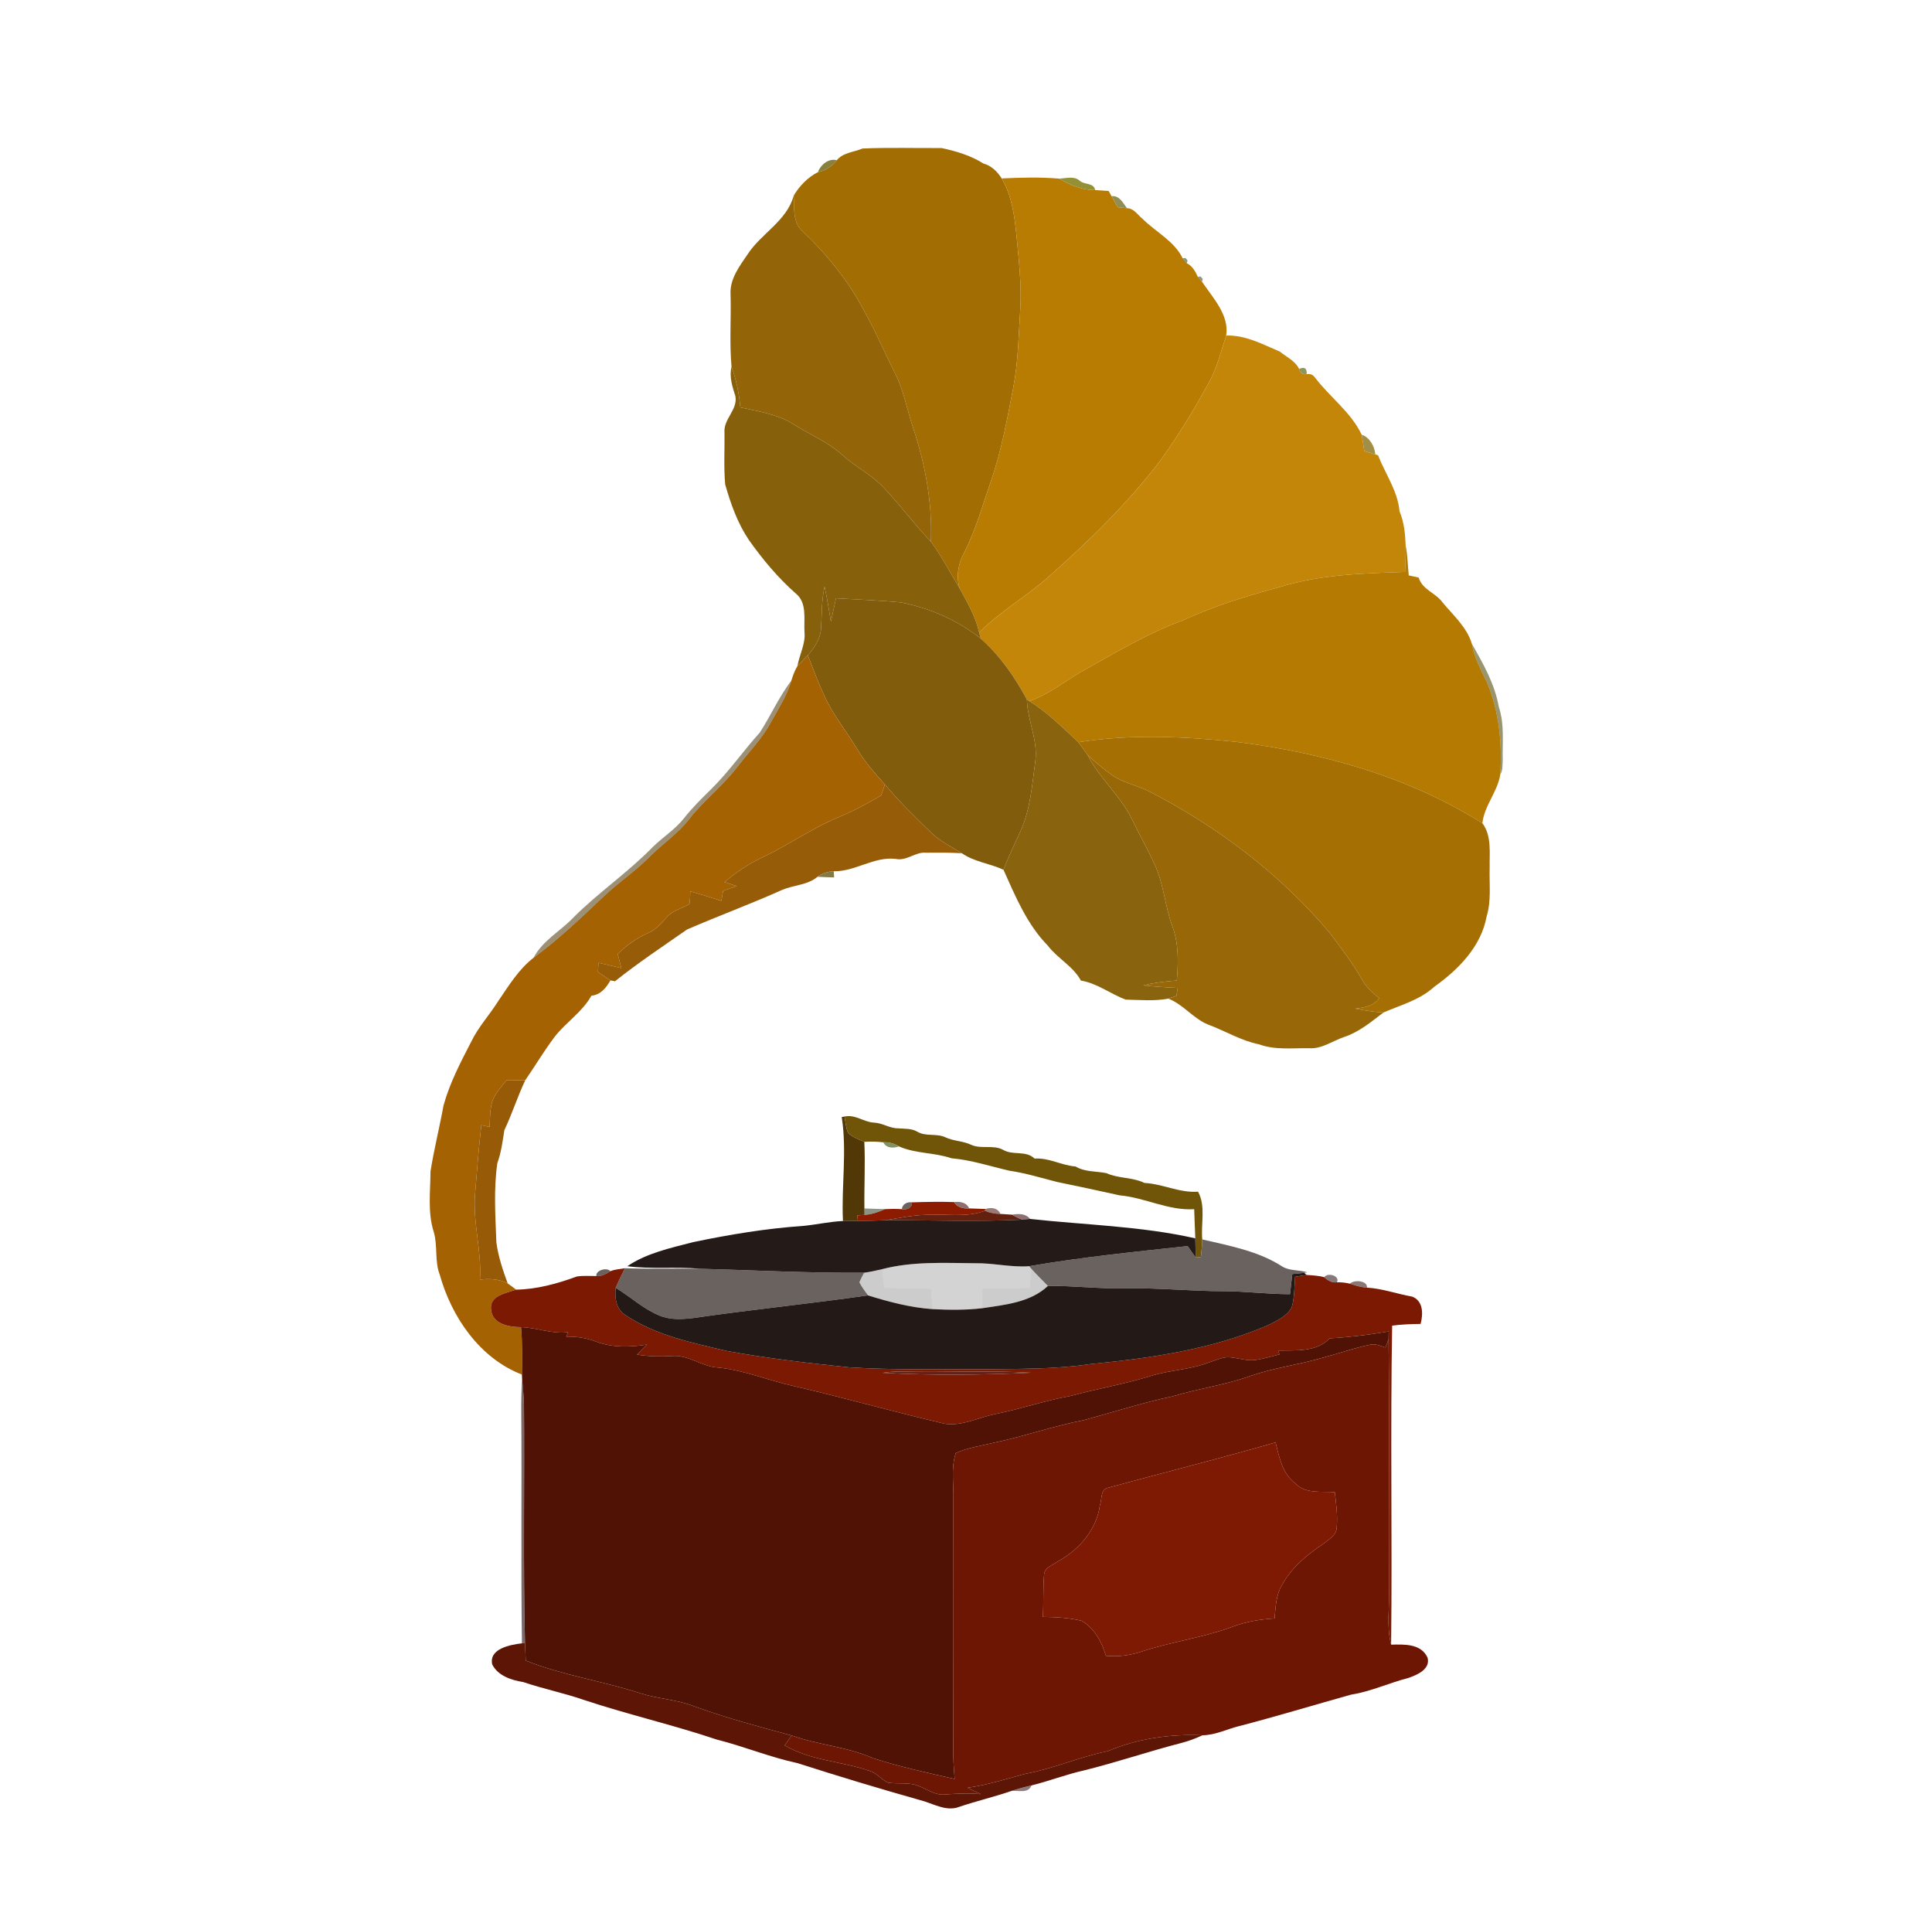 <?xml version="1.0" encoding="UTF-8" ?>
<!DOCTYPE svg PUBLIC "-//W3C//DTD SVG 1.1//EN" "http://www.w3.org/Graphics/SVG/1.1/DTD/svg11.dtd">
<svg width="630pt" height="626pt" viewBox="0 0 630 626" version="1.1" xmlns="http://www.w3.org/2000/svg">
<g id="#a26d03ff">
<path fill="#a26d03" opacity="1.00" d=" M 272.86 52.24 C 274.92 49.72 278.43 49.61 281.27 48.42 C 289.83 48.04 298.44 48.32 307.03 48.26 C 311.78 49.28 316.52 50.68 320.68 53.31 C 323.30 54.03 325.21 55.92 326.63 58.17 C 329.93 63.72 330.79 70.24 331.44 76.55 C 332.21 84.65 333.17 92.79 332.69 100.95 C 332.14 109.45 332.03 118.03 330.40 126.43 C 328.45 136.50 326.64 146.64 323.30 156.37 C 320.47 164.41 318.26 172.71 314.33 180.32 C 312.43 183.87 311.73 188.00 312.95 191.89 C 309.88 186.76 307.12 181.41 303.55 176.60 C 304.07 163.97 301.70 151.32 297.71 139.37 C 295.77 133.58 294.75 127.46 291.98 121.97 C 288.64 115.34 285.75 108.47 282.11 101.99 C 276.97 91.96 269.82 83.08 261.66 75.36 C 258.39 72.43 259.05 67.70 258.83 63.76 C 260.61 60.69 263.49 57.73 266.72 56.13 C 269.21 55.61 271.28 54.21 272.86 52.24 Z" />
</g>
<g id="#827b37f6">
<path fill="#827b37" opacity="0.96" d=" M 266.72 56.13 C 267.55 53.74 270.22 51.51 272.86 52.24 C 271.28 54.21 269.21 55.61 266.72 56.13 Z" />
</g>
<g id="#b87c02ff">
<path fill="#b87c02" opacity="1.00" d=" M 326.63 58.17 C 332.86 57.88 339.15 57.70 345.36 58.23 C 348.95 60.35 352.89 61.99 357.13 61.97 C 358.59 62.07 360.05 62.15 361.52 62.26 C 361.76 62.68 362.23 63.53 362.47 63.96 C 363.13 65.16 363.81 66.36 364.48 67.56 C 365.23 67.64 366.73 67.79 367.48 67.87 C 369.76 67.90 370.99 70.09 372.60 71.37 C 376.91 75.65 382.92 78.59 385.66 84.21 C 386.00 84.61 386.66 85.42 386.99 85.82 C 388.75 86.66 389.84 88.51 390.59 90.25 C 390.93 90.65 391.61 91.44 391.95 91.84 C 395.45 97.05 400.89 102.66 399.85 109.39 C 398.17 114.43 396.96 119.67 394.39 124.37 C 389.68 133.12 384.44 141.61 378.70 149.72 C 367.99 163.84 355.23 176.27 342.00 187.99 C 334.76 194.49 326.13 199.29 319.30 206.23 C 318.14 201.07 315.49 196.47 312.95 191.89 C 311.73 188.00 312.43 183.87 314.33 180.32 C 318.26 172.71 320.47 164.41 323.30 156.37 C 326.64 146.64 328.45 136.50 330.40 126.43 C 332.03 118.03 332.14 109.45 332.69 100.95 C 333.17 92.79 332.21 84.65 331.44 76.55 C 330.79 70.24 329.93 63.72 326.63 58.17 Z" />
</g>
<g id="#918d30f8">
<path fill="#918d30" opacity="0.97" d=" M 345.36 58.23 C 347.57 58.18 350.20 57.25 352.07 58.91 C 353.59 60.33 356.66 59.46 357.13 61.97 C 352.89 61.99 348.95 60.35 345.36 58.23 Z" />
</g>
<g id="#936408ff">
<path fill="#936408" opacity="1.00" d=" M 243.86 82.80 C 248.34 76.01 256.57 72.02 258.83 63.76 C 259.05 67.70 258.39 72.43 261.66 75.36 C 269.82 83.08 276.97 91.96 282.11 101.99 C 285.75 108.47 288.64 115.34 291.98 121.97 C 294.75 127.46 295.77 133.58 297.71 139.37 C 301.70 151.32 304.07 163.97 303.55 176.60 C 298.16 170.91 293.48 164.59 288.09 158.90 C 284.16 154.73 278.90 152.18 274.69 148.34 C 269.97 144.07 264.00 141.67 258.69 138.28 C 253.48 135.00 247.31 134.13 241.41 132.82 C 241.02 128.30 240.10 123.84 238.54 119.58 C 237.84 111.75 238.45 103.83 238.23 95.97 C 237.92 90.94 241.18 86.74 243.86 82.80 Z" />
</g>
<g id="#8e894cf5">
<path fill="#8e894c" opacity="0.96" d=" M 362.47 63.96 C 364.99 63.63 366.21 66.16 367.48 67.87 C 366.73 67.79 365.23 67.64 364.48 67.56 C 363.81 66.36 363.13 65.16 362.47 63.96 Z" />
</g>
<g id="#627953c8">
<path fill="#627953" opacity="0.78" d=" M 385.66 84.21 L 386.57 84.11 L 387.25 84.94 L 386.99 85.82 C 386.66 85.42 386.00 84.61 385.66 84.21 Z" />
</g>
<g id="#5b654baa">
<path fill="#5b654b" opacity="0.67" d=" M 390.59 90.25 L 391.51 90.13 L 392.20 90.95 L 391.95 91.84 C 391.61 91.44 390.93 90.65 390.59 90.25 Z" />
</g>
<g id="#c38609ff">
<path fill="#c38609" opacity="1.00" d=" M 394.39 124.37 C 396.96 119.67 398.17 114.43 399.85 109.39 C 406.18 109.20 411.67 112.24 417.32 114.62 C 419.50 116.37 422.36 117.65 423.62 120.28 C 423.96 121.56 424.78 122.13 426.09 121.99 C 427.25 121.78 428.17 122.16 428.83 123.13 C 433.67 129.50 440.55 134.39 444.03 141.72 C 444.34 143.49 444.60 145.27 444.88 147.05 C 446.07 147.42 447.27 147.78 448.48 148.15 C 448.70 148.22 449.14 148.36 449.36 148.43 C 451.73 154.51 455.79 160.06 456.38 166.74 C 457.88 170.28 458.23 174.08 458.37 177.89 C 458.42 180.75 458.29 183.61 458.16 186.46 C 444.49 186.93 430.57 187.28 417.40 191.36 C 406.53 194.30 395.73 197.59 385.50 202.35 C 373.76 206.64 363.08 213.16 352.21 219.22 C 346.75 222.44 341.75 226.55 335.65 228.56 L 334.86 228.07 C 330.92 220.71 326.11 213.79 319.85 208.21 C 319.71 207.72 319.44 206.73 319.30 206.23 C 326.13 199.29 334.76 194.49 342.00 187.99 C 355.23 176.27 367.99 163.84 378.70 149.72 C 384.44 141.61 389.68 133.12 394.39 124.37 Z" />
</g>
<g id="#86600bff">
<path fill="#86600b" opacity="1.00" d=" M 238.54 119.58 C 240.10 123.84 241.02 128.30 241.41 132.82 C 247.31 134.13 253.48 135.00 258.69 138.28 C 264.00 141.67 269.97 144.07 274.69 148.34 C 278.90 152.18 284.16 154.73 288.09 158.90 C 293.48 164.59 298.16 170.91 303.55 176.60 C 307.12 181.41 309.88 186.76 312.95 191.89 C 315.49 196.47 318.14 201.07 319.30 206.23 C 319.44 206.73 319.71 207.72 319.85 208.21 C 312.29 202.23 303.25 198.25 293.80 196.41 C 286.76 195.71 279.67 195.48 272.61 195.06 C 272.07 197.59 271.51 200.12 270.95 202.65 C 270.32 198.83 269.70 195.02 268.89 191.24 C 267.87 195.74 268.02 200.36 267.73 204.94 C 267.51 208.29 265.55 211.18 263.42 213.65 C 262.31 214.83 261.14 215.94 260.04 217.13 C 260.67 213.39 262.73 209.93 262.33 206.03 C 262.09 201.84 263.24 196.51 259.51 193.51 C 253.67 188.36 248.67 182.36 244.18 176.02 C 240.49 170.53 238.26 164.22 236.47 157.91 C 235.98 152.29 236.32 146.62 236.25 140.98 C 235.88 136.64 240.56 133.64 239.82 129.24 C 238.84 126.11 237.74 122.91 238.54 119.58 Z" />
</g>
<g id="#858b4de8">
<path fill="#858b4d" opacity="0.91" d=" M 423.62 120.28 C 425.39 119.50 426.21 120.07 426.09 121.99 C 424.78 122.13 423.96 121.56 423.62 120.28 Z" />
</g>
<g id="#9d8a3ef3">
<path fill="#9d8a3e" opacity="0.95" d=" M 444.03 141.72 C 446.65 142.61 448.24 145.49 448.48 148.15 C 447.27 147.78 446.07 147.42 444.88 147.05 C 444.60 145.27 444.34 143.49 444.03 141.72 Z" />
</g>
<g id="#b57a02ff">
<path fill="#b57a02" opacity="1.00" d=" M 458.37 177.89 C 459.02 181.09 459.03 184.36 459.38 187.60 C 460.45 187.83 461.53 188.06 462.61 188.29 C 463.78 192.29 468.20 193.28 470.44 196.45 C 473.92 200.64 478.37 204.54 479.95 209.89 C 480.74 214.54 483.09 218.64 485.06 222.85 C 488.85 232.20 489.89 242.44 489.23 252.45 C 488.38 258.15 484.00 262.60 483.39 268.38 C 459.26 253.19 431.20 245.37 403.10 241.86 C 386.01 240.09 368.69 239.29 351.65 241.98 C 346.54 237.27 341.60 232.24 335.65 228.56 C 341.75 226.55 346.75 222.44 352.21 219.22 C 363.08 213.16 373.76 206.64 385.50 202.35 C 395.73 197.59 406.53 194.30 417.40 191.36 C 430.57 187.28 444.49 186.93 458.16 186.46 C 458.29 183.61 458.42 180.75 458.37 177.89 Z" />
</g>
<g id="#815c0cff">
<path fill="#815c0c" opacity="1.00" d=" M 267.73 204.94 C 268.02 200.36 267.87 195.74 268.89 191.24 C 269.70 195.02 270.32 198.83 270.95 202.65 C 271.51 200.12 272.07 197.59 272.61 195.06 C 279.67 195.48 286.76 195.71 293.80 196.41 C 303.25 198.25 312.29 202.23 319.85 208.21 C 326.11 213.79 330.92 220.71 334.86 228.07 C 335.03 234.98 338.61 241.47 337.56 248.44 C 336.55 256.01 336.00 263.82 332.81 270.87 C 330.92 275.09 328.84 279.23 327.22 283.57 C 322.83 281.50 317.72 281.03 313.65 278.18 C 310.19 276.04 306.47 274.23 303.54 271.36 C 298.38 266.32 293.18 261.31 288.57 255.76 C 285.33 252.17 282.11 248.52 279.61 244.36 C 276.15 238.57 271.80 233.31 268.96 227.16 C 266.89 222.75 265.20 218.18 263.42 213.65 C 265.55 211.18 267.51 208.29 267.73 204.94 Z" />
</g>
<g id="#5e591fa3">
<path fill="#5e591f" opacity="0.64" d=" M 479.95 209.89 C 483.65 216.36 487.45 223.02 488.74 230.46 C 490.65 236.13 489.87 242.14 490.02 248.00 C 489.89 249.48 490.10 251.15 489.23 252.45 C 489.89 242.44 488.85 232.20 485.06 222.85 C 483.09 218.64 480.74 214.54 479.95 209.89 Z" />
</g>
<g id="#a46202ff">
<path fill="#a46202" opacity="1.00" d=" M 260.04 217.13 C 261.14 215.94 262.31 214.83 263.42 213.65 C 265.20 218.18 266.89 222.75 268.96 227.16 C 271.80 233.31 276.15 238.57 279.61 244.36 C 282.11 248.52 285.33 252.17 288.57 255.76 C 288.14 256.95 287.72 258.15 287.30 259.35 C 282.81 261.99 278.22 264.45 273.40 266.44 C 264.69 270.05 256.99 275.60 248.47 279.59 C 244.03 281.65 239.99 284.44 236.25 287.58 C 237.59 288.01 238.93 288.45 240.28 288.89 C 238.78 289.40 237.29 289.92 235.80 290.44 C 235.61 291.52 235.42 292.61 235.23 293.70 C 231.87 292.59 228.48 291.57 225.09 290.59 C 225.04 291.97 225.08 293.36 224.80 294.73 C 222.31 296.22 219.20 296.84 217.27 299.17 C 215.54 301.14 213.79 303.21 211.29 304.21 C 207.58 305.82 204.32 308.22 201.43 311.02 C 201.83 312.55 202.22 314.08 202.62 315.62 C 200.14 315.03 197.65 314.45 195.16 313.89 C 195.11 314.64 195.02 316.14 194.98 316.89 C 196.33 317.81 197.68 318.75 199.07 319.63 C 197.62 322.07 195.89 324.34 192.85 324.62 C 189.93 329.90 184.62 333.23 180.94 337.93 C 177.47 342.50 174.55 347.45 171.29 352.17 C 169.27 352.14 167.25 352.13 165.23 352.12 C 163.45 354.39 161.32 356.55 160.43 359.35 C 159.75 361.99 159.78 364.73 159.65 367.43 C 158.74 367.23 157.84 367.03 156.95 366.83 C 156.13 374.20 155.53 381.58 154.94 388.97 C 154.08 398.44 157.13 407.72 156.50 417.19 C 159.57 416.80 162.75 416.98 165.55 418.43 C 166.48 419.08 167.40 419.76 168.31 420.46 C 165.10 421.58 159.56 422.36 160.12 426.90 C 160.49 431.71 166.02 432.68 169.91 432.68 C 170.35 437.82 170.30 442.99 170.20 448.15 C 156.46 442.85 147.27 429.44 143.41 415.63 C 141.66 411.13 142.79 406.18 141.43 401.60 C 139.40 395.25 140.36 388.46 140.38 381.91 C 141.52 374.71 143.32 367.62 144.62 360.43 C 146.64 353.09 150.20 346.31 153.68 339.58 C 155.99 334.79 159.66 330.87 162.46 326.39 C 165.89 321.37 169.13 316.02 174.00 312.24 C 182.23 306.15 189.66 299.09 197.06 292.06 C 201.69 287.66 207.07 284.13 211.57 279.57 C 215.87 275.17 221.15 271.78 224.89 266.83 C 229.55 260.88 235.62 256.24 240.25 250.26 C 244.00 245.36 248.43 240.93 251.38 235.46 C 253.80 231.05 256.64 226.79 258.04 221.91 C 258.56 220.26 259.13 218.61 260.04 217.13 Z" />
</g>
<g id="#59441a97">
<path fill="#59441a" opacity="0.59" d=" M 247.76 238.83 C 251.36 233.30 254.00 227.18 258.04 221.91 C 256.64 226.79 253.80 231.05 251.38 235.46 C 248.43 240.93 244.00 245.36 240.25 250.26 C 235.62 256.24 229.55 260.88 224.89 266.83 C 221.15 271.78 215.87 275.17 211.57 279.57 C 207.07 284.13 201.69 287.66 197.06 292.06 C 189.66 299.09 182.23 306.15 174.00 312.24 C 176.94 306.60 182.79 303.57 187.03 299.08 C 195.24 290.88 204.92 284.33 213.00 276.00 C 216.24 272.87 220.13 270.42 222.96 266.86 C 225.73 263.34 228.91 260.20 232.11 257.08 C 237.81 251.42 242.39 244.78 247.76 238.83 Z" />
</g>
<g id="#89630eff">
<path fill="#89630e" opacity="1.00" d=" M 334.86 228.07 L 335.65 228.56 C 341.60 232.24 346.54 237.27 351.65 241.98 C 352.72 243.35 353.70 244.79 354.70 246.22 C 358.66 254.05 365.77 259.73 369.43 267.74 C 371.71 272.39 374.26 276.92 376.43 281.63 C 379.47 288.02 379.82 295.24 382.24 301.85 C 384.39 307.54 384.26 313.71 383.74 319.68 C 380.05 319.94 376.37 320.36 372.79 321.27 C 376.53 321.66 380.28 321.91 384.04 322.08 C 383.93 322.73 383.72 324.01 383.62 324.66 C 382.73 324.97 381.84 325.28 380.95 325.58 C 376.41 326.45 371.67 325.99 367.06 325.90 C 362.12 324.06 357.77 320.55 352.47 319.70 C 349.92 314.98 344.87 312.52 341.69 308.31 C 334.90 301.40 331.13 292.27 327.22 283.57 C 328.84 279.23 330.92 275.09 332.81 270.87 C 336.00 263.82 336.55 256.01 337.56 248.44 C 338.61 241.47 335.03 234.98 334.86 228.07 Z" />
</g>
<g id="#a56f03ff">
<path fill="#a56f03" opacity="1.00" d=" M 351.65 241.98 C 368.69 239.29 386.01 240.09 403.10 241.86 C 431.20 245.37 459.26 253.19 483.39 268.38 C 486.51 272.59 485.65 278.10 485.76 283.01 C 485.59 288.26 486.35 293.66 484.77 298.77 C 483.01 308.58 475.53 316.14 467.70 321.70 C 463.03 326.01 456.81 327.65 451.12 330.10 C 448.02 329.94 444.96 329.43 441.92 328.84 C 444.84 328.51 447.95 328.01 449.73 325.40 C 447.46 323.61 445.32 321.60 443.94 319.04 C 440.98 313.81 437.27 309.08 433.72 304.26 C 417.41 284.86 396.82 269.31 374.30 257.80 C 370.38 255.97 366.00 255.11 362.43 252.57 C 359.72 250.63 357.17 248.46 354.70 246.22 C 353.70 244.79 352.72 243.35 351.65 241.98 Z" />
</g>
<g id="#986708ff">
<path fill="#986708" opacity="1.00" d=" M 354.70 246.22 C 357.17 248.46 359.72 250.63 362.43 252.57 C 366.00 255.11 370.38 255.97 374.30 257.80 C 396.82 269.31 417.41 284.86 433.72 304.26 C 437.27 309.08 440.98 313.81 443.94 319.04 C 445.32 321.60 447.46 323.61 449.73 325.40 C 447.95 328.01 444.84 328.51 441.92 328.84 C 444.96 329.43 448.02 329.94 451.12 330.10 C 447.11 333.17 443.13 336.50 438.27 338.10 C 434.54 339.35 431.14 341.97 427.05 341.75 C 421.54 341.63 415.85 342.43 410.57 340.48 C 404.68 339.31 399.54 336.10 393.96 334.04 C 389.08 332.08 385.84 327.42 380.95 325.58 C 381.84 325.28 382.73 324.97 383.62 324.66 C 383.72 324.01 383.93 322.73 384.04 322.08 C 380.28 321.91 376.53 321.66 372.79 321.27 C 376.37 320.36 380.05 319.94 383.74 319.68 C 384.26 313.71 384.39 307.54 382.24 301.85 C 379.82 295.24 379.47 288.02 376.43 281.63 C 374.26 276.92 371.71 272.39 369.43 267.74 C 365.77 259.73 358.66 254.05 354.70 246.22 Z" />
</g>
<g id="#975c08ff">
<path fill="#975c08" opacity="1.00" d=" M 288.57 255.76 C 293.18 261.31 298.38 266.32 303.54 271.36 C 306.47 274.23 310.19 276.04 313.65 278.18 C 309.74 277.94 305.82 277.97 301.91 278.00 C 298.40 277.70 295.65 280.82 292.05 280.02 C 284.95 279.20 278.85 284.19 271.87 284.05 C 269.96 284.13 268.11 284.71 266.58 285.85 C 263.37 288.57 258.90 288.52 255.14 290.09 C 244.92 294.68 234.33 298.57 224.05 303.03 C 216.13 308.55 208.09 313.89 200.54 319.92 C 200.17 319.85 199.44 319.70 199.07 319.63 C 197.68 318.75 196.33 317.81 194.98 316.89 C 195.02 316.14 195.11 314.64 195.16 313.89 C 197.65 314.45 200.14 315.03 202.62 315.62 C 202.22 314.08 201.83 312.55 201.43 311.02 C 204.32 308.22 207.58 305.82 211.29 304.21 C 213.79 303.21 215.54 301.14 217.27 299.17 C 219.20 296.84 222.31 296.22 224.80 294.73 C 225.08 293.36 225.04 291.97 225.09 290.59 C 228.48 291.57 231.87 292.59 235.23 293.70 C 235.42 292.61 235.61 291.52 235.80 290.44 C 237.29 289.92 238.78 289.40 240.28 288.89 C 238.93 288.45 237.59 288.01 236.25 287.58 C 239.99 284.44 244.03 281.65 248.47 279.59 C 256.99 275.60 264.69 270.05 273.40 266.44 C 278.22 264.45 282.81 261.99 287.30 259.35 C 287.72 258.15 288.14 256.95 288.57 255.76 Z" />
</g>
<g id="#807440f6">
<path fill="#807440" opacity="0.96" d=" M 266.58 285.85 C 268.11 284.71 269.96 284.13 271.87 284.05 C 271.90 284.56 271.97 285.57 272.00 286.07 C 270.19 286.01 268.38 285.95 266.58 285.85 Z" />
</g>
<g id="#975b08ff">
<path fill="#975b08" opacity="1.00" d=" M 160.43 359.35 C 161.32 356.55 163.45 354.39 165.23 352.12 C 167.25 352.13 169.27 352.14 171.29 352.17 C 168.75 357.50 167.00 363.15 164.46 368.48 C 163.90 372.09 163.44 375.73 162.18 379.20 C 160.94 387.74 161.55 396.44 161.86 405.04 C 162.46 409.64 163.97 414.08 165.55 418.43 C 162.75 416.98 159.57 416.80 156.50 417.19 C 157.13 407.72 154.08 398.44 154.94 388.97 C 155.53 381.58 156.13 374.20 156.95 366.83 C 157.84 367.03 158.74 367.23 159.65 367.43 C 159.78 364.73 159.75 361.99 160.43 359.35 Z" />
</g>
<g id="#523806ff">
<path fill="#523806" opacity="1.00" d=" M 274.48 364.18 C 274.71 364.14 275.17 364.06 275.40 364.02 C 275.72 365.79 275.81 367.66 276.55 369.34 C 278.02 370.75 279.98 371.48 281.84 372.27 C 282.19 379.50 281.77 386.74 281.87 393.98 C 281.89 394.50 281.91 395.55 281.92 396.08 C 281.33 396.12 280.15 396.20 279.56 396.24 C 279.61 396.70 279.70 397.61 279.74 398.06 C 278.12 398.06 276.49 398.05 274.88 398.08 C 274.33 386.78 276.23 375.43 274.48 364.18 Z" />
</g>
<g id="#705509ff">
<path fill="#705509" opacity="1.00" d=" M 275.40 364.02 C 278.90 363.24 281.63 365.83 284.98 366.00 C 287.75 366.10 290.12 367.89 292.91 367.87 C 294.98 368.05 297.20 367.84 299.08 368.94 C 301.87 370.63 305.33 369.43 308.22 370.76 C 310.92 372.06 314.03 371.95 316.73 373.25 C 320.03 374.73 323.92 373.12 327.13 374.89 C 330.33 376.79 334.52 374.96 337.37 377.73 C 342.09 377.41 346.10 379.94 350.71 380.30 C 353.80 382.15 357.40 381.79 360.79 382.48 C 364.75 384.27 369.27 383.76 373.21 385.67 C 379.18 385.98 384.58 388.96 390.67 388.52 C 393.25 393.25 391.56 398.93 392.04 404.08 C 391.97 405.99 391.83 407.91 391.60 409.81 C 391.18 409.85 390.33 409.93 389.91 409.97 C 389.84 407.89 389.81 405.81 389.77 403.73 C 389.65 400.56 389.50 397.39 389.41 394.23 C 380.98 394.75 373.37 390.45 365.10 389.71 C 358.28 388.22 351.46 386.72 344.62 385.33 C 339.48 384.02 334.40 382.44 329.15 381.68 C 322.87 380.23 316.70 378.18 310.25 377.62 C 304.66 375.70 298.59 376.17 293.13 373.75 C 291.59 372.81 289.84 372.31 288.04 372.42 C 285.98 372.18 283.90 372.14 281.84 372.27 C 279.98 371.48 278.02 370.75 276.55 369.34 C 275.81 367.66 275.72 365.79 275.40 364.02 Z" />
</g>
<g id="#7b8955ef">
<path fill="#7b8955" opacity="0.94" d=" M 288.04 372.42 C 289.84 372.31 291.59 372.81 293.13 373.75 C 291.33 374.40 288.98 374.40 288.04 372.42 Z" />
</g>
<g id="#6a625fff">
<path fill="#6a625f" opacity="1.00" d=" M 294.11 394.21 C 294.15 392.59 295.92 391.75 297.35 391.99 C 297.57 393.72 295.55 394.59 294.11 394.21 Z" />
<path fill="#6a625f" opacity="1.00" d=" M 392.04 404.08 C 400.96 406.17 410.28 407.85 418.10 412.89 C 420.53 414.44 423.61 413.90 426.27 414.83 L 425.26 414.98 C 423.97 415.10 422.68 415.24 421.40 415.38 C 421.15 417.56 420.91 419.75 420.66 421.94 C 413.43 421.94 406.23 420.98 399.00 420.97 C 388.32 420.95 377.68 419.83 367.00 420.03 C 358.55 420.25 350.15 419.12 341.71 419.26 C 339.88 417.37 338.00 415.54 336.25 413.59 L 335.63 412.81 C 352.74 409.86 370.04 408.13 387.29 406.25 C 388.13 407.50 388.98 408.76 389.91 409.97 C 390.33 409.93 391.18 409.85 391.60 409.81 C 391.83 407.91 391.97 405.99 392.04 404.08 Z" />
<path fill="#6a625f" opacity="1.00" d=" M 194.45 416.02 C 194.19 414.15 197.84 413.08 199.05 414.44 C 197.64 415.24 196.16 416.22 194.45 416.02 Z" />
<path fill="#6a625f" opacity="1.00" d=" M 203.78 413.48 C 211.92 413.76 220.07 413.52 228.21 413.64 C 246.06 414.13 263.92 415.09 281.78 414.94 C 281.24 415.96 280.66 416.98 280.24 418.07 C 280.98 419.60 282.06 420.93 283.04 422.33 C 264.02 425.07 244.89 426.97 225.87 429.74 C 222.27 430.14 218.47 430.36 215.06 428.91 C 209.79 426.76 205.60 422.78 200.78 419.86 C 201.68 417.69 202.74 415.59 203.78 413.48 Z" />
</g>
<g id="#8c1b00ff">
<path fill="#8c1b00" opacity="1.00" d=" M 297.35 391.99 C 301.92 391.85 306.50 391.75 311.07 391.90 C 312.10 393.62 314.15 394.12 316.03 393.97 C 317.82 394.01 319.61 394.10 321.41 394.16 L 321.15 394.75 C 314.96 397.08 308.30 395.66 301.89 396.08 C 297.47 396.18 293.14 397.12 288.79 397.82 C 285.78 397.96 282.76 398.05 279.74 398.06 C 279.70 397.61 279.61 396.70 279.56 396.24 C 280.15 396.20 281.33 396.12 281.92 396.08 C 284.27 395.94 286.49 395.14 288.62 394.20 C 290.45 394.11 292.28 394.10 294.11 394.21 C 295.55 394.59 297.57 393.72 297.35 391.99 Z" />
</g>
<g id="#6f4848c9">
<path fill="#6f4848" opacity="0.79" d=" M 311.07 391.90 C 312.96 391.66 315.19 391.98 316.03 393.97 C 314.15 394.12 312.10 393.62 311.07 391.90 Z" />
</g>
<g id="#3c453195">
<path fill="#3c4531" opacity="0.58" d=" M 281.87 393.98 C 284.12 394.04 286.37 394.16 288.62 394.20 C 286.49 395.14 284.27 395.94 281.92 396.08 C 281.91 395.55 281.89 394.50 281.87 393.98 Z" />
</g>
<g id="#7d534cc5">
<path fill="#7d534c" opacity="0.77" d=" M 321.41 394.16 C 323.21 393.51 325.42 393.82 326.23 395.77 C 324.48 395.75 322.76 395.41 321.15 394.75 L 321.41 394.16 Z" />
</g>
<g id="#63200eff">
<path fill="#63200e" opacity="1.00" d=" M 321.15 394.75 C 322.76 395.41 324.48 395.75 326.23 395.77 C 327.50 395.85 328.78 395.93 330.06 396.02 C 331.10 396.66 332.20 397.20 333.35 397.64 C 318.51 398.35 303.64 397.80 288.79 397.82 C 293.14 397.12 297.47 396.18 301.89 396.08 C 308.30 395.66 314.96 397.08 321.15 394.75 Z" />
</g>
<g id="#795659d7">
<path fill="#795659" opacity="0.84" d=" M 330.06 396.02 C 332.09 395.68 334.48 395.57 335.88 397.40 C 335.25 397.46 333.98 397.58 333.35 397.64 C 332.20 397.20 331.10 396.66 330.06 396.02 Z" />
</g>
<g id="#241a18ff">
<path fill="#241a18" opacity="1.00" d=" M 333.35 397.64 C 333.98 397.58 335.25 397.46 335.88 397.40 C 353.85 399.38 372.07 399.73 389.77 403.73 C 389.81 405.81 389.84 407.89 389.91 409.97 C 388.98 408.76 388.13 407.50 387.29 406.25 C 370.04 408.13 352.74 409.86 335.63 412.81 C 329.72 413.26 323.89 411.73 317.98 411.85 C 307.87 411.75 297.55 411.20 287.67 413.77 C 285.72 414.23 283.77 414.68 281.78 414.94 C 263.92 415.09 246.06 414.13 228.21 413.64 C 220.34 412.93 212.40 413.84 204.55 412.82 C 210.95 408.51 218.64 406.89 226.00 404.97 C 237.85 402.50 249.84 400.50 261.93 399.68 C 266.26 399.26 270.52 398.27 274.88 398.08 C 276.49 398.05 278.12 398.06 279.74 398.06 C 282.76 398.05 285.78 397.96 288.79 397.82 C 303.64 397.80 318.51 398.35 333.35 397.64 Z" />
</g>
<g id="#2e2d2b35">
<path fill="#2e2d2b" opacity="0.21" d=" M 287.67 413.77 C 297.55 411.20 307.87 411.75 317.98 411.85 C 323.89 411.73 329.72 413.26 335.63 412.81 L 336.25 413.59 C 336.16 415.68 335.98 417.78 335.82 419.88 C 330.64 419.97 325.48 420.05 320.31 420.09 C 320.31 422.22 320.32 424.36 320.33 426.51 C 314.94 427.15 309.49 427.09 304.07 426.81 C 303.92 424.58 303.76 422.36 303.61 420.14 C 298.52 420.04 293.43 419.95 288.34 419.86 C 288.11 417.83 287.89 415.79 287.67 413.77 Z" />
</g>
<g id="#7b1902ff">
<path fill="#7b1902" opacity="1.00" d=" M 199.05 414.44 C 200.54 413.80 202.20 413.77 203.78 413.48 C 202.74 415.59 201.68 417.69 200.78 419.86 C 200.36 423.21 200.96 427.02 204.13 428.87 C 213.86 435.37 225.59 437.75 236.81 440.41 C 250.09 442.86 263.52 444.40 276.95 445.79 C 291.27 446.68 305.64 446.34 319.98 446.41 C 331.80 446.25 343.70 446.48 355.44 444.74 C 375.05 442.82 394.92 440.01 413.17 432.18 C 416.11 430.72 419.51 429.28 421.19 426.29 C 422.16 423.05 422.07 419.62 422.30 416.28 C 423.56 416.05 424.84 415.85 426.12 415.67 C 428.02 415.80 429.96 415.88 431.81 416.40 C 432.94 417.45 434.35 418.29 435.97 418.06 C 437.40 418.03 438.81 418.18 440.20 418.51 C 442.00 419.11 443.83 419.70 445.75 419.80 C 450.79 420.10 455.57 421.86 460.51 422.73 C 464.16 424.16 464.09 428.43 463.23 431.64 C 460.13 431.66 457.03 431.79 453.96 432.19 C 453.34 466.85 454.01 501.54 453.63 536.20 C 452.06 530.25 453.14 524.06 452.94 518.00 C 452.80 490.91 453.15 463.80 452.79 436.71 C 452.80 436.06 452.83 434.75 452.84 434.09 C 446.46 435.17 440.04 435.97 433.58 436.33 C 429.40 440.89 422.43 440.19 416.78 440.32 C 416.92 440.73 417.07 441.15 417.22 441.58 C 414.63 442.22 412.06 442.99 409.41 443.39 C 406.30 443.81 403.29 442.51 400.19 442.48 C 398.09 442.68 396.13 443.55 394.15 444.22 C 388.11 446.57 381.52 446.64 375.36 448.57 C 366.75 451.24 357.84 452.74 349.15 455.10 C 340.86 456.58 332.88 459.36 324.62 461.00 C 319.11 462.10 313.78 465.04 308.03 464.17 C 291.66 460.37 275.49 455.75 259.11 451.96 C 250.71 450.15 242.70 446.68 234.08 445.85 C 228.82 445.55 224.41 441.59 219.06 442.10 C 215.27 442.32 211.46 442.26 207.72 441.62 C 208.78 440.52 209.86 439.44 210.94 438.37 C 205.44 439.25 199.70 439.39 194.41 437.42 C 191.30 436.20 187.98 435.70 184.65 435.80 C 184.84 435.30 185.03 434.81 185.22 434.32 C 180.01 435.00 175.07 432.83 169.91 432.68 C 166.02 432.68 160.49 431.71 160.12 426.90 C 159.56 422.36 165.10 421.58 168.31 420.46 C 175.11 420.34 181.73 418.51 188.07 416.18 C 190.18 415.83 192.33 416.04 194.45 416.02 C 196.16 416.22 197.64 415.24 199.05 414.44 M 287.80 447.58 C 303.91 448.46 320.10 448.29 336.21 447.54 C 322.15 446.74 308.03 447.53 293.95 447.17 C 291.89 447.10 289.83 447.29 287.80 447.58 Z" />
</g>
<g id="#38363540">
<path fill="#383635" opacity="0.25" d=" M 281.78 414.94 C 283.77 414.68 285.72 414.23 287.67 413.77 C 287.89 415.79 288.11 417.83 288.34 419.86 C 293.43 419.95 298.52 420.04 303.61 420.14 C 303.76 422.36 303.92 424.58 304.07 426.81 C 296.88 426.30 289.90 424.46 283.04 422.33 C 282.06 420.93 280.98 419.60 280.24 418.07 C 280.66 416.98 281.24 415.96 281.78 414.94 Z" />
<path fill="#383635" opacity="0.25" d=" M 336.25 413.59 C 338.00 415.54 339.88 417.37 341.71 419.26 C 335.96 424.65 327.75 425.38 320.33 426.51 C 320.32 424.36 320.31 422.22 320.31 420.09 C 325.48 420.05 330.64 419.97 335.82 419.88 C 335.98 417.78 336.16 415.68 336.25 413.59 Z" />
</g>
<g id="#231a18ff">
<path fill="#231a18" opacity="1.00" d=" M 421.40 415.38 C 422.68 415.24 423.97 415.10 425.26 414.98 L 426.12 415.67 C 424.84 415.85 423.56 416.05 422.30 416.28 C 422.07 419.62 422.16 423.05 421.19 426.29 C 419.51 429.28 416.11 430.72 413.17 432.18 C 394.92 440.01 375.05 442.82 355.44 444.74 C 343.70 446.48 331.80 446.25 319.98 446.41 C 305.64 446.34 291.27 446.68 276.95 445.79 C 263.52 444.40 250.09 442.86 236.81 440.41 C 225.59 437.75 213.86 435.37 204.13 428.87 C 200.96 427.02 200.36 423.21 200.78 419.86 C 205.60 422.78 209.79 426.76 215.06 428.91 C 218.47 430.36 222.27 430.14 225.87 429.74 C 244.89 426.97 264.02 425.07 283.04 422.33 C 289.90 424.46 296.88 426.30 304.07 426.81 C 309.49 427.09 314.94 427.15 320.33 426.51 C 327.75 425.38 335.96 424.65 341.71 419.26 C 350.15 419.12 358.55 420.25 367.00 420.03 C 377.68 419.83 388.32 420.95 399.00 420.97 C 406.23 420.98 413.43 421.94 420.66 421.94 C 420.91 419.75 421.15 417.56 421.40 415.38 Z" />
</g>
<g id="#533c3db1">
<path fill="#533c3d" opacity="0.69" d=" M 431.81 416.40 C 432.93 414.76 437.02 415.91 435.97 418.06 C 434.35 418.29 432.94 417.45 431.81 416.40 Z" />
</g>
<g id="#543733ad">
<path fill="#543733" opacity="0.68" d=" M 440.20 418.51 C 441.56 417.12 446.00 417.49 445.75 419.80 C 443.83 419.70 442.00 419.11 440.20 418.51 Z" />
</g>
<g id="#501205ff">
<path fill="#501205" opacity="1.00" d=" M 169.91 432.68 C 175.07 432.83 180.01 435.00 185.22 434.32 C 185.03 434.81 184.84 435.30 184.65 435.80 C 187.98 435.70 191.30 436.20 194.41 437.42 C 199.70 439.39 205.44 439.25 210.94 438.37 C 209.86 439.44 208.78 440.52 207.72 441.62 C 211.46 442.26 215.27 442.32 219.06 442.10 C 224.41 441.59 228.82 445.55 234.08 445.85 C 242.70 446.68 250.71 450.15 259.11 451.96 C 275.49 455.75 291.66 460.37 308.03 464.17 C 313.78 465.04 319.11 462.10 324.62 461.00 C 332.88 459.36 340.86 456.58 349.15 455.10 C 357.84 452.74 366.75 451.24 375.36 448.57 C 381.52 446.64 388.11 446.57 394.15 444.22 C 396.13 443.55 398.09 442.68 400.19 442.48 C 403.29 442.51 406.30 443.81 409.41 443.39 C 412.06 442.99 414.63 442.22 417.22 441.58 C 417.07 441.15 416.92 440.73 416.78 440.32 C 422.43 440.19 429.40 440.89 433.58 436.33 C 440.04 435.97 446.46 435.17 452.84 434.09 C 452.83 434.75 452.80 436.06 452.79 436.71 C 452.46 437.58 452.11 438.46 451.76 439.33 C 450.14 438.77 448.45 437.99 446.70 438.42 C 441.34 439.52 436.17 441.39 430.89 442.77 C 423.21 444.99 415.21 445.97 407.65 448.62 C 399.46 451.55 390.78 452.69 382.47 455.22 C 372.61 457.28 363.04 460.39 353.34 463.02 C 343.55 464.90 334.13 468.24 324.39 470.29 C 320.13 471.36 315.70 471.90 311.67 473.73 C 310.02 478.63 311.03 483.92 310.88 489.00 C 310.89 516.69 310.93 544.38 310.85 572.07 C 310.89 574.71 311.09 577.35 311.30 579.99 C 302.39 577.97 293.42 576.02 284.72 573.23 C 276.24 569.45 266.83 568.93 258.15 565.81 C 247.48 562.96 236.82 560.08 226.42 556.32 C 220.78 554.07 214.61 553.91 208.86 552.06 C 196.52 548.03 183.53 546.24 171.44 541.39 C 171.35 539.46 171.25 537.53 171.19 535.61 C 170.56 509.73 171.07 483.85 170.86 457.97 C 170.78 455.19 170.49 452.44 170.26 449.68 C 170.24 449.30 170.21 448.53 170.20 448.15 C 170.30 442.99 170.35 437.82 169.91 432.68 Z" />
</g>
<g id="#6d1603ff">
<path fill="#6d1603" opacity="1.00" d=" M 446.70 438.42 C 448.45 437.99 450.14 438.77 451.76 439.33 C 452.11 438.46 452.46 437.58 452.79 436.71 C 453.15 463.80 452.80 490.91 452.94 518.00 C 453.14 524.06 452.06 530.25 453.63 536.20 C 457.89 536.10 463.43 535.81 465.52 540.47 C 466.47 544.21 462.15 546.04 459.31 547.04 C 452.98 548.65 447.01 551.49 440.53 552.50 C 428.35 555.91 416.25 559.59 404.00 562.77 C 400.04 563.75 396.25 565.71 392.10 565.74 C 381.60 565.30 370.96 566.80 361.25 570.92 C 352.05 572.77 343.45 576.67 334.21 578.34 C 328.03 580.04 321.90 581.96 315.54 582.85 C 316.96 583.54 318.39 584.25 319.83 584.94 C 315.95 584.56 312.06 584.76 308.19 585.04 C 305.04 585.44 302.42 583.35 299.63 582.31 C 296.42 580.91 292.84 581.75 289.49 581.17 C 287.39 580.14 285.92 578.07 283.62 577.38 C 274.48 574.18 264.37 574.06 255.87 569.04 C 256.62 567.95 257.38 566.88 258.15 565.81 C 266.83 568.93 276.24 569.45 284.72 573.23 C 293.42 576.02 302.39 577.97 311.30 579.99 C 311.09 577.35 310.89 574.71 310.85 572.07 C 310.93 544.38 310.89 516.69 310.88 489.00 C 311.03 483.92 310.02 478.63 311.67 473.73 C 315.70 471.90 320.13 471.36 324.39 470.29 C 334.13 468.24 343.55 464.90 353.34 463.02 C 363.04 460.39 372.61 457.28 382.47 455.22 C 390.78 452.69 399.46 451.55 407.65 448.62 C 415.21 445.97 423.21 444.99 430.89 442.77 C 436.17 441.39 441.34 439.52 446.70 438.42 M 361.05 485.12 C 358.80 485.83 359.38 488.80 358.68 490.62 C 357.64 498.61 351.92 505.27 344.99 509.02 C 343.42 510.25 340.72 510.90 340.48 513.20 C 340.07 517.83 340.34 522.50 340.06 527.15 C 344.28 527.21 348.55 527.41 352.66 528.41 C 356.87 530.78 359.31 535.32 360.62 539.83 C 364.61 540.23 368.62 539.68 372.41 538.40 C 381.99 535.25 392.08 533.96 401.56 530.49 C 406.05 528.71 410.83 527.96 415.63 527.65 C 415.96 524.03 416.05 520.21 417.93 516.99 C 420.96 511.22 426.08 506.97 431.41 503.40 C 433.20 501.92 435.86 500.59 435.89 497.95 C 436.23 494.12 435.71 490.28 435.26 486.48 C 430.90 486.12 425.69 487.17 422.38 483.60 C 418.14 480.44 417.15 475.08 415.94 470.27 C 397.72 475.53 379.32 480.13 361.05 485.12 Z" />
</g>
<g id="#64211cff">
<path fill="#64211c" opacity="1.00" d=" M 287.80 447.58 C 289.83 447.29 291.89 447.10 293.95 447.17 C 308.03 447.53 322.15 446.74 336.21 447.54 C 320.10 448.29 303.91 448.46 287.80 447.58 Z" />
</g>
<g id="#412626af">
<path fill="#412626" opacity="0.69" d=" M 170.26 449.68 C 170.49 452.44 170.78 455.19 170.86 457.97 C 171.07 483.85 170.56 509.73 171.19 535.61 L 170.20 535.76 C 169.83 510.84 170.18 485.92 169.98 461.00 C 169.94 457.22 170.00 453.44 170.26 449.68 Z" />
</g>
<g id="#7e1903ff">
<path fill="#7e1903" opacity="1.00" d=" M 361.05 485.12 C 379.32 480.13 397.72 475.53 415.94 470.27 C 417.15 475.08 418.14 480.44 422.38 483.60 C 425.69 487.17 430.90 486.12 435.26 486.48 C 435.71 490.28 436.23 494.12 435.89 497.95 C 435.86 500.59 433.20 501.92 431.41 503.40 C 426.08 506.97 420.96 511.22 417.93 516.99 C 416.05 520.21 415.96 524.03 415.63 527.65 C 410.83 527.96 406.05 528.71 401.56 530.49 C 392.08 533.96 381.99 535.25 372.41 538.40 C 368.62 539.68 364.61 540.23 360.62 539.83 C 359.31 535.32 356.87 530.78 352.66 528.41 C 348.55 527.41 344.28 527.21 340.06 527.15 C 340.34 522.50 340.07 517.83 340.48 513.20 C 340.72 510.90 343.42 510.25 344.99 509.02 C 351.92 505.27 357.64 498.61 358.68 490.62 C 359.38 488.80 358.80 485.83 361.05 485.12 Z" />
</g>
<g id="#5d1606ff">
<path fill="#5d1606" opacity="1.00" d=" M 160.50 542.63 C 159.39 537.47 166.46 536.21 170.20 535.76 L 171.19 535.61 C 171.25 537.53 171.35 539.46 171.44 541.39 C 183.53 546.24 196.52 548.03 208.86 552.06 C 214.61 553.91 220.78 554.07 226.42 556.32 C 236.82 560.08 247.48 562.96 258.15 565.81 C 257.38 566.88 256.62 567.95 255.87 569.04 C 264.37 574.06 274.48 574.18 283.62 577.38 C 285.92 578.07 287.39 580.14 289.49 581.17 C 292.84 581.75 296.42 580.91 299.63 582.31 C 302.42 583.35 305.04 585.44 308.19 585.04 C 312.06 584.76 315.95 584.56 319.83 584.94 C 318.39 584.25 316.96 583.54 315.54 582.85 C 321.90 581.96 328.03 580.04 334.21 578.34 C 343.45 576.67 352.05 572.77 361.25 570.92 C 370.96 566.80 381.60 565.30 392.10 565.74 C 389.91 566.77 387.64 567.63 385.30 568.23 C 374.61 570.98 364.15 574.57 353.43 577.21 C 347.64 578.51 342.10 580.67 336.35 582.10 C 334.14 582.60 331.96 583.19 329.81 583.90 C 324.22 585.83 318.45 587.16 312.85 589.06 C 308.46 590.79 304.16 587.88 299.96 586.86 C 286.59 583.09 273.30 579.07 260.08 574.83 C 251.09 572.91 242.58 569.36 233.67 567.12 C 219.46 562.35 204.83 559.00 190.60 554.28 C 184.03 552.00 177.19 550.62 170.61 548.39 C 166.75 547.78 162.34 546.34 160.50 542.63 Z" />
</g>
<g id="#3c242799">
<path fill="#3c2427" opacity="0.60" d=" M 329.81 583.90 C 331.96 583.19 334.14 582.60 336.35 582.10 C 335.36 584.81 332.00 583.68 329.81 583.90 Z" />
</g>
</svg>
